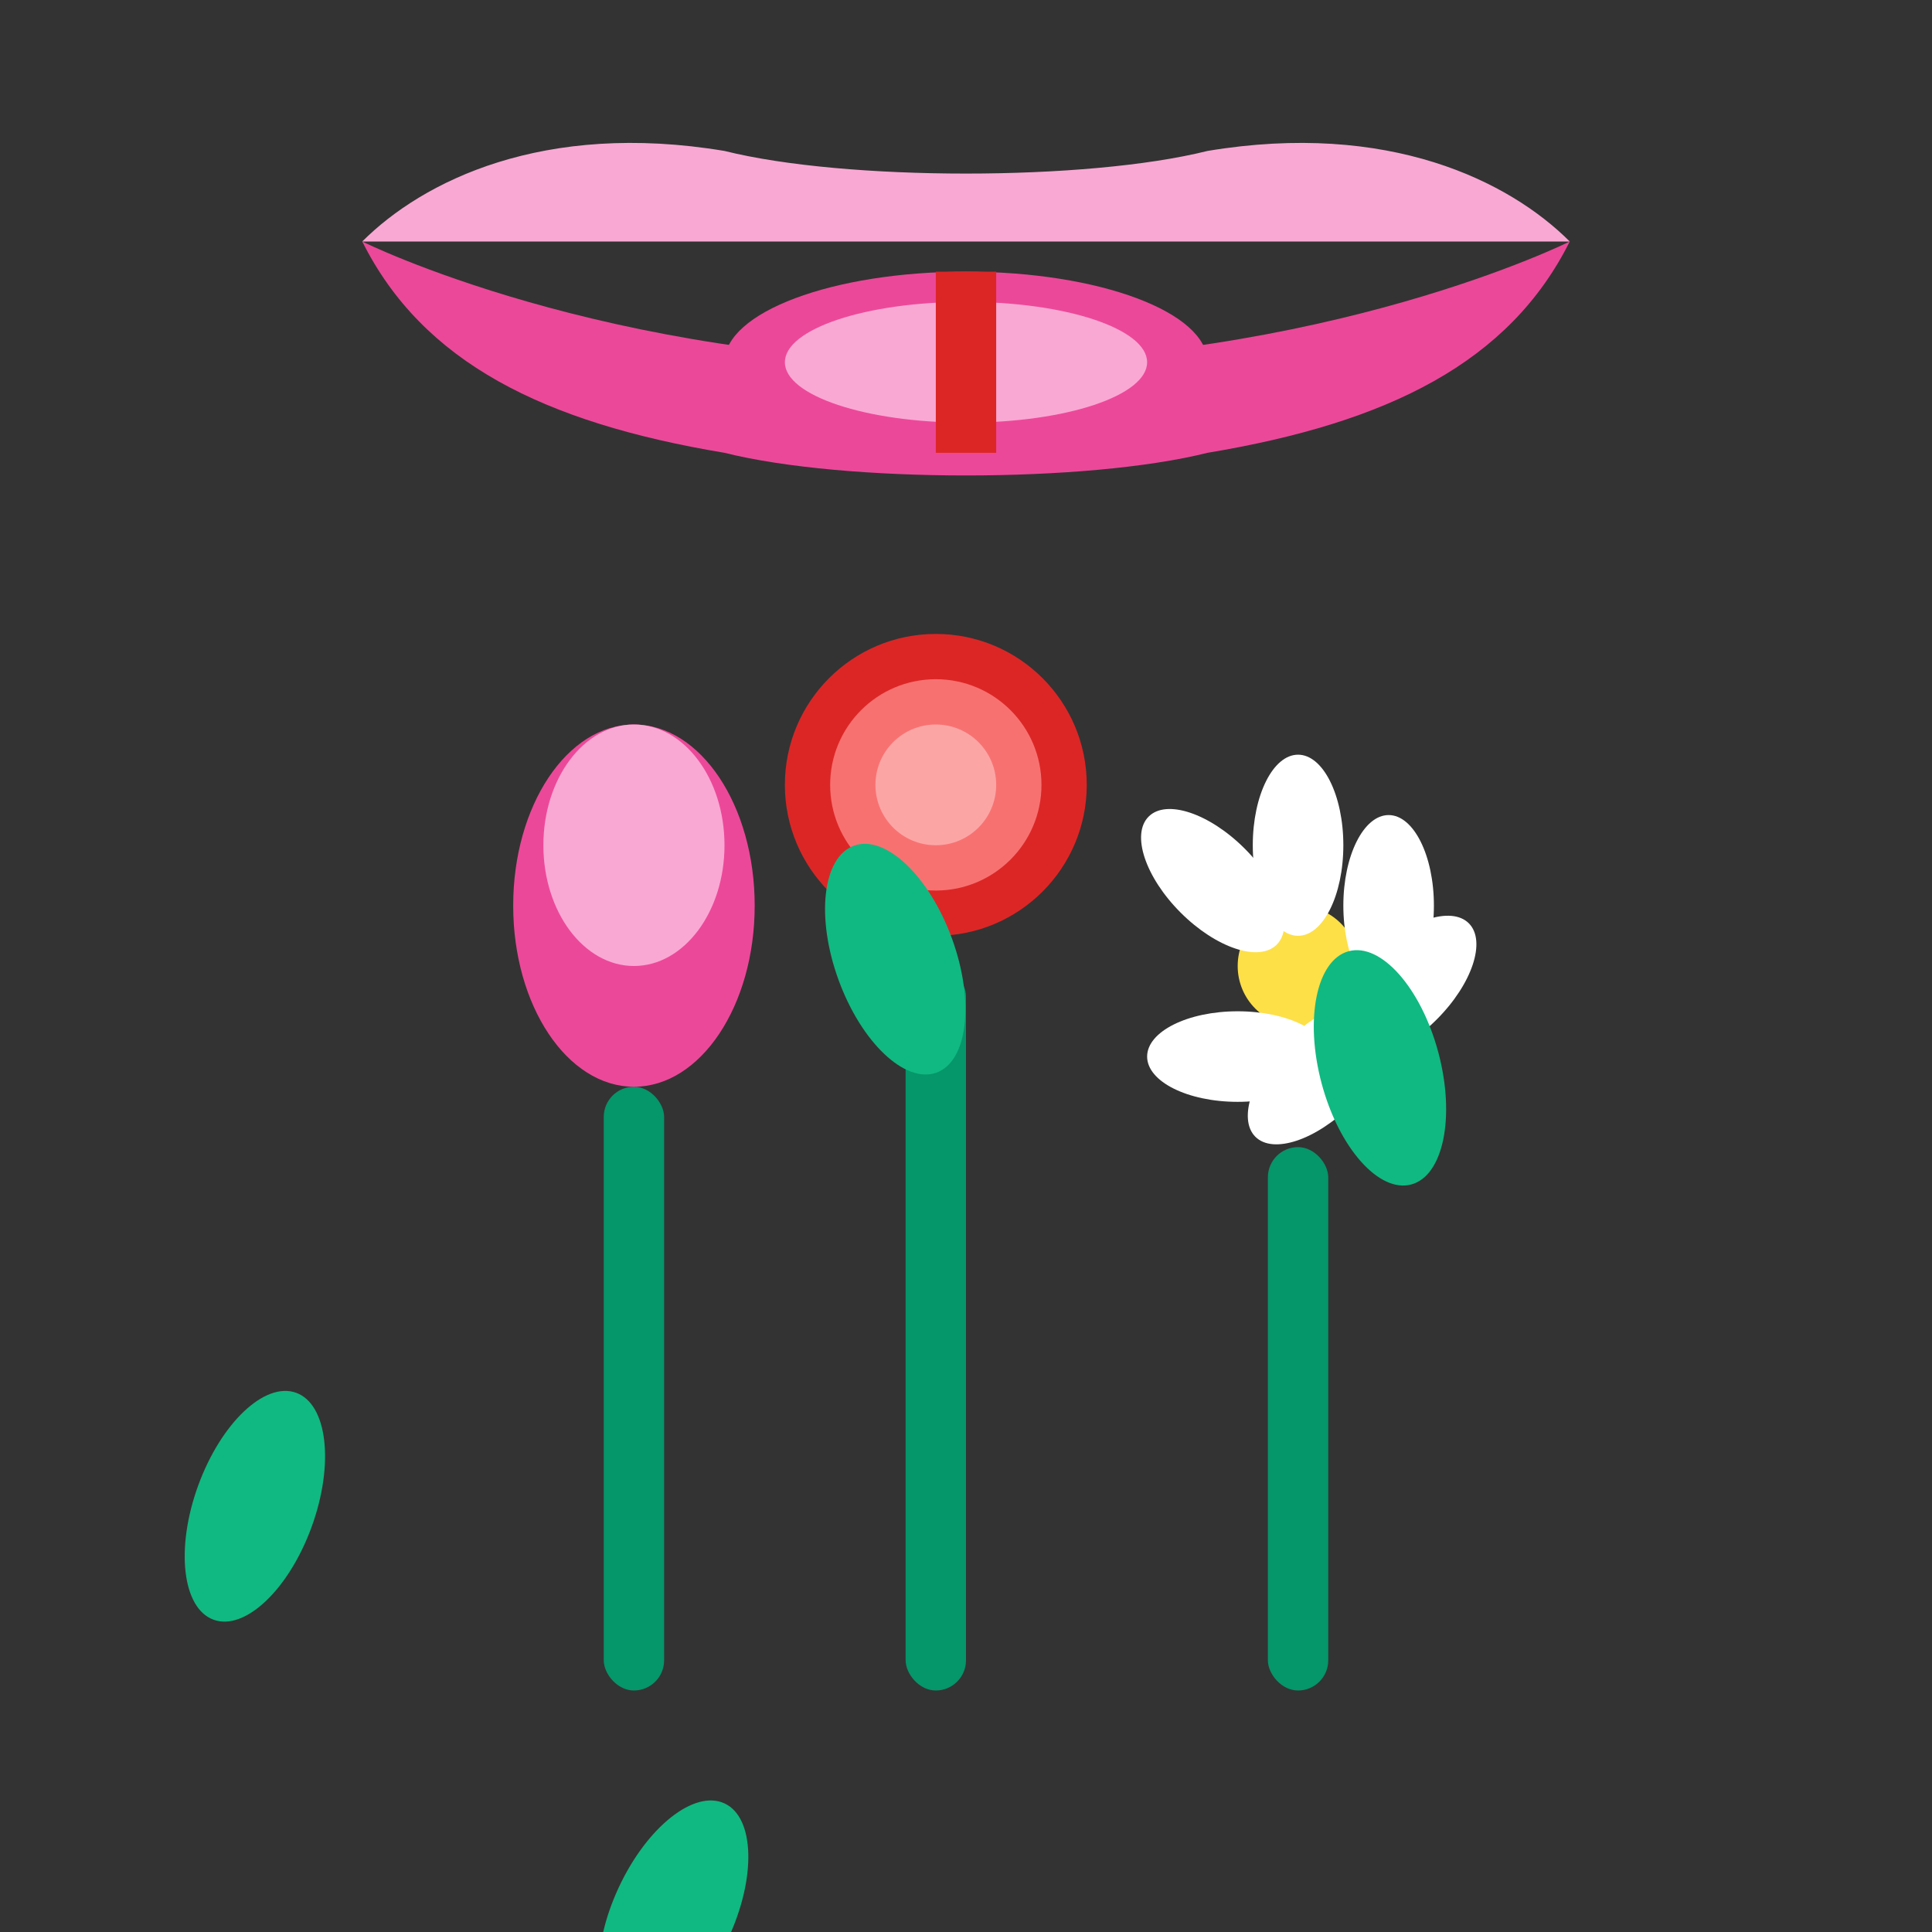 <svg width="64" height="64" viewBox="0 0 64 64" fill="none" xmlns="http://www.w3.org/2000/svg">
  <rect x="0" y="0" width="64" height="64" fill="#333333" stroke="none"/>
  <!-- Flower stems -->
  <rect x="20" y="36" width="2" height="20" fill="#059669" rx="1"/>
  <rect x="30" y="32" width="2" height="24" fill="#059669" rx="1"/>
  <rect x="42" y="38" width="2" height="18" fill="#059669" rx="1"/>
  
  <!-- Flower 1 (Tulip) -->
  <ellipse cx="21" cy="30" rx="4" ry="6" fill="#EC4899"/>
  <ellipse cx="21" cy="28" rx="3" ry="4" fill="#F9A8D4"/>
  
  <!-- Flower 2 (Rose) -->
  <circle cx="31" cy="26" r="5" fill="#DC2626"/>
  <circle cx="31" cy="26" r="3.5" fill="#F87171"/>
  <circle cx="31" cy="26" r="2" fill="#FCA5A5"/>
  
  <!-- Flower 3 (Daisy) -->
  <g transform="translate(43, 32)">
    <circle cx="0" cy="0" r="2" fill="#FDE047"/>
    <ellipse cx="0" cy="-4" rx="1.5" ry="3" fill="#FFFFFF"/>
    <ellipse cx="3" cy="-2" rx="1.5" ry="3" fill="#FFFFFF" transform="rotate(45)"/>
    <ellipse cx="3" cy="2" rx="1.5" ry="3" fill="#FFFFFF" transform="rotate(90)"/>
    <ellipse cx="0" cy="4" rx="1.5" ry="3" fill="#FFFFFF" transform="rotate(135)"/>
    <ellipse cx="-3" cy="2" rx="1.5" ry="3" fill="#FFFFFF" transform="rotate(180)"/>
    <ellipse cx="-3" cy="-2" rx="1.5" ry="3" fill="#FFFFFF" transform="rotate(225)"/>
  </g>
  
  <!-- Leaves -->
  <ellipse cx="17" cy="40" rx="2" ry="4" fill="#10B981" transform="rotate(-20)"/>
  <ellipse cx="25" cy="44" rx="2" ry="4" fill="#10B981" transform="rotate(20)"/>
  <ellipse cx="35" cy="46" rx="2" ry="4" fill="#10B981" transform="rotate(-15)"/>
  <ellipse cx="47" cy="48" rx="2" ry="4" fill="#10B981" transform="rotate(25)"/>
  
  <!-- Ribbon -->
  <path d="M12 8C12 8 20 12 32 12C44 12 52 8 52 8C50 12 46 14 40 15C36 16 28 16 24 15C18 14 14 12 12 8Z" fill="#EC4899"/>
  <path d="M12 8C14 6 18 4 24 5C28 6 36 6 40 5C46 4 50 6 52 8" fill="#F9A8D4"/>
  
  <!-- Bow -->
  <ellipse cx="32" cy="12" rx="8" ry="3" fill="#EC4899"/>
  <ellipse cx="32" cy="12" rx="6" ry="2" fill="#F9A8D4"/>
  <rect x="31" y="9" width="2" height="6" fill="#DC2626"/>
</svg>